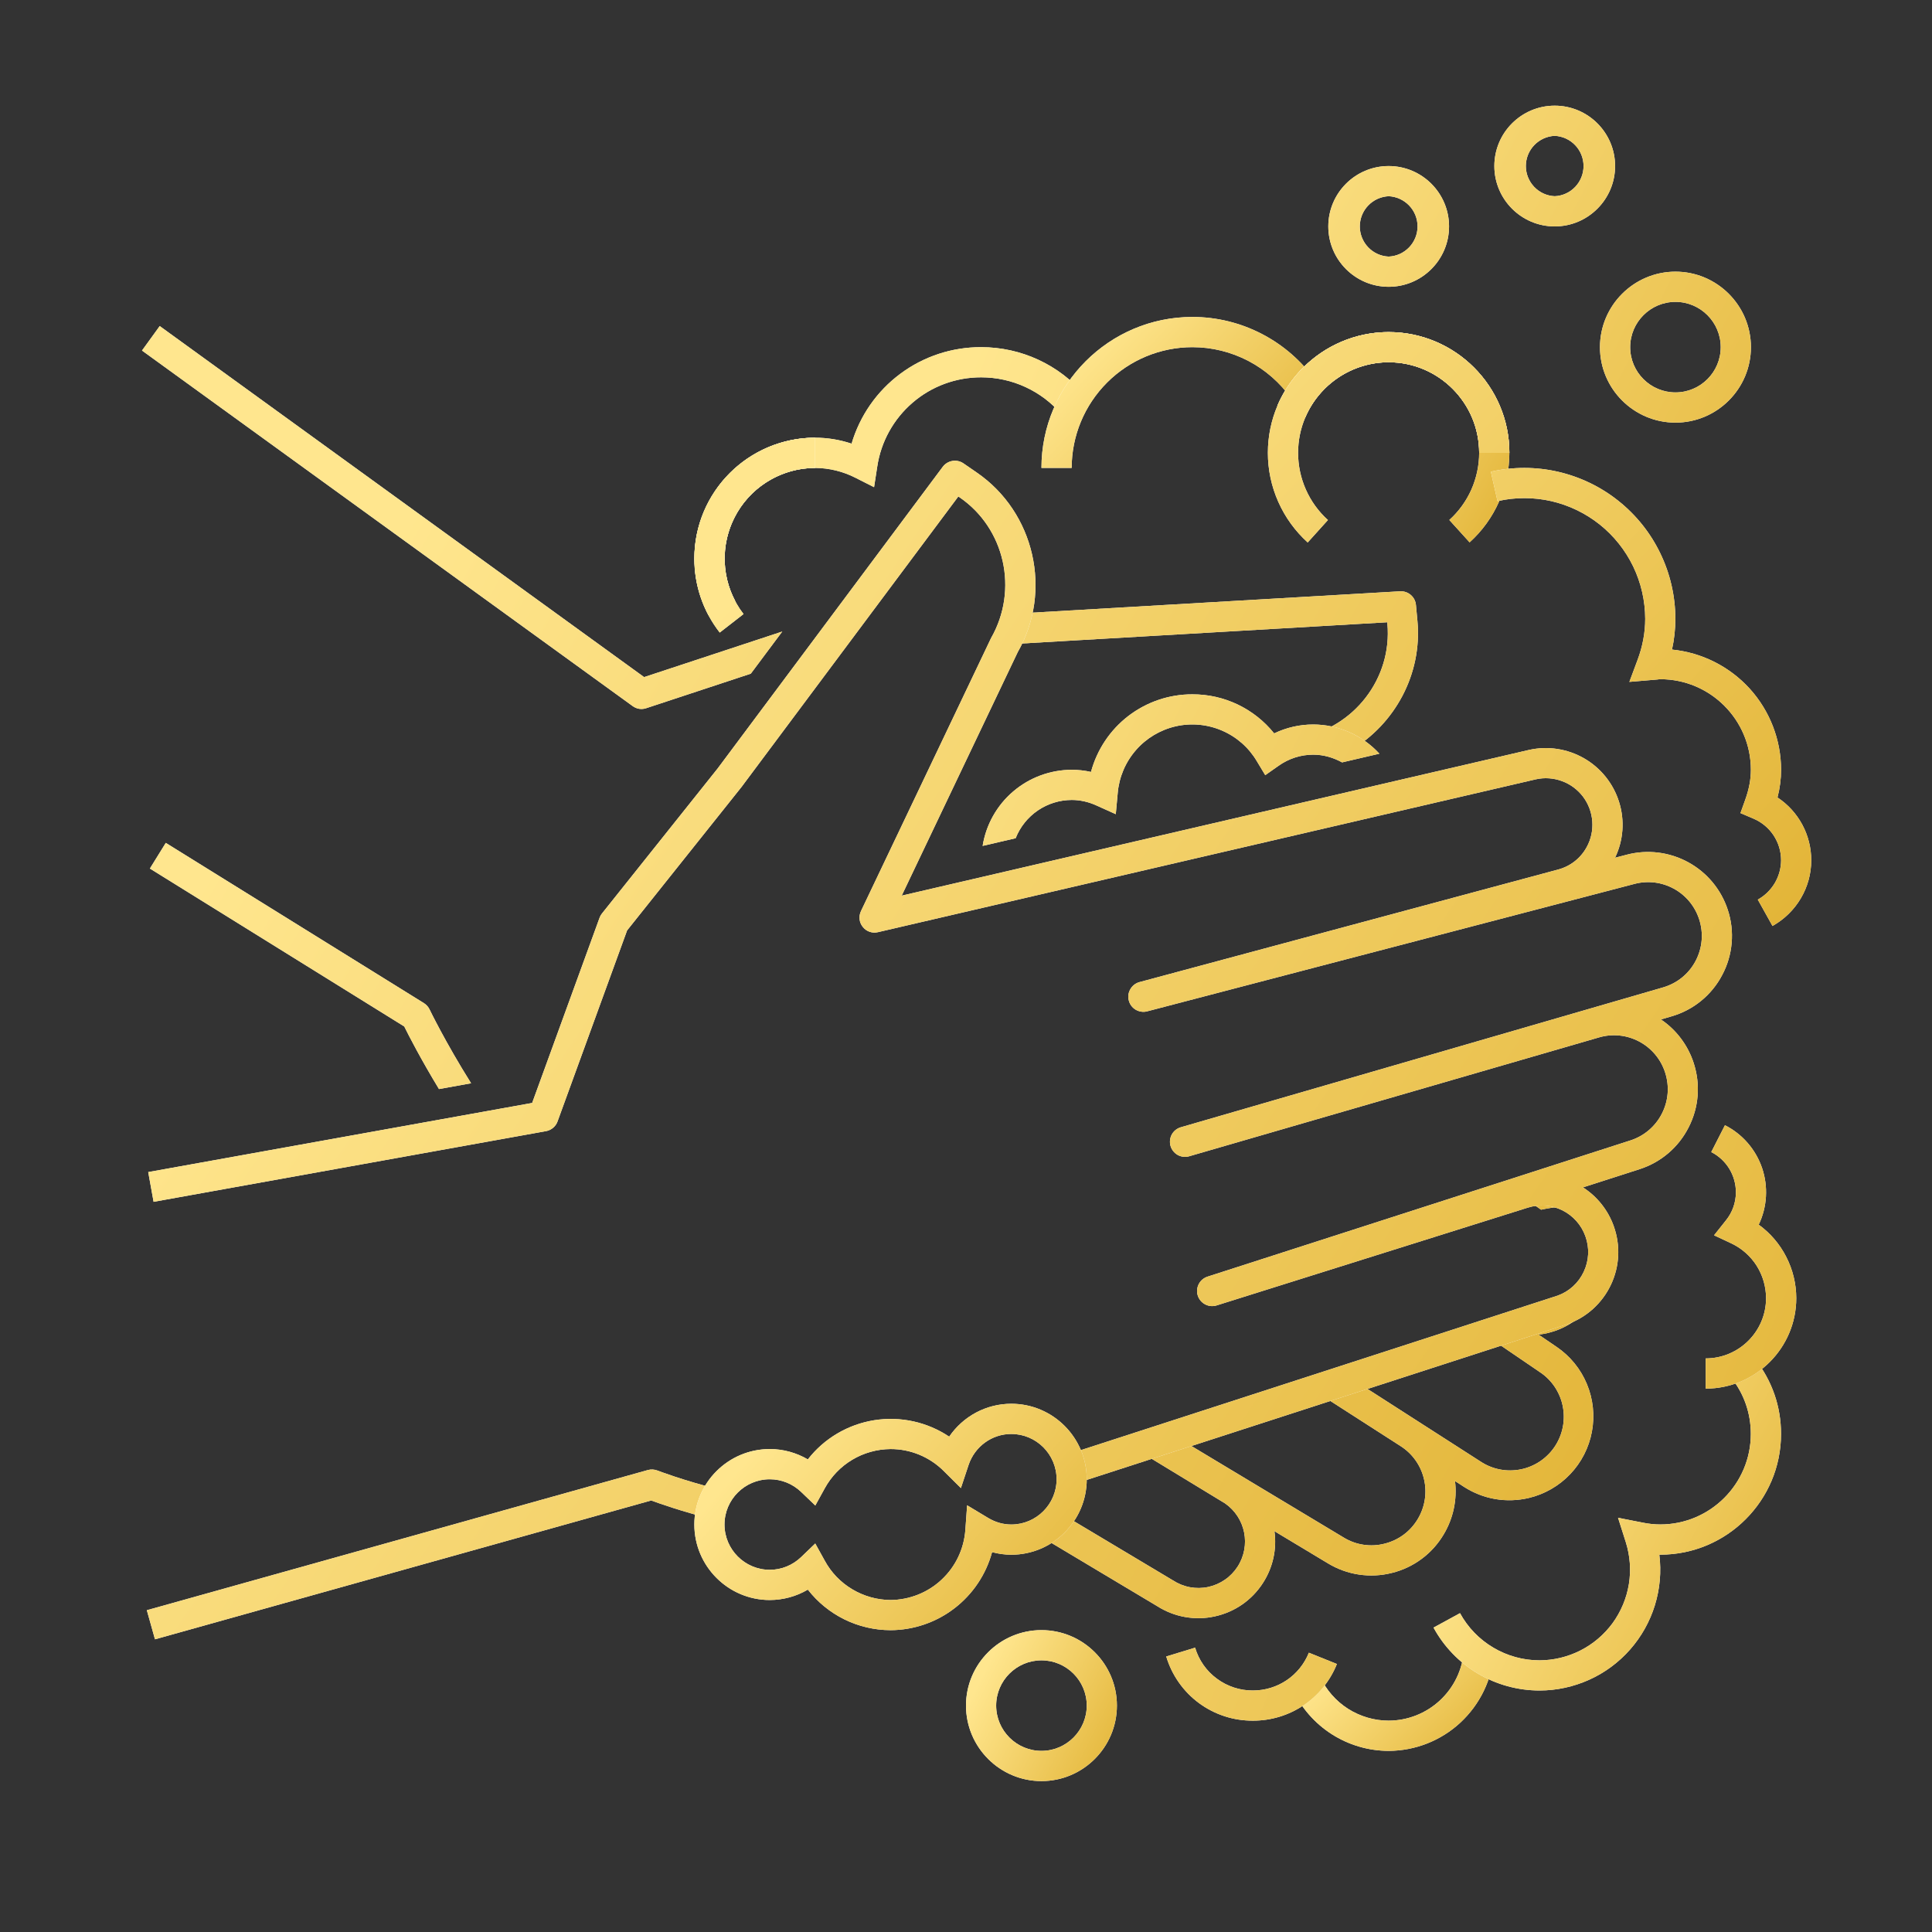 <svg xmlns="http://www.w3.org/2000/svg" width="36" height="36" viewBox="0 0 36 36" fill="none">
  <rect x="0" y="0" width="36" height="36" fill="#333333" stroke="none"/>
  <path d="M25.875 32.625C25.499 32.624 25.131 32.516 24.814 32.313C24.497 32.11 24.245 31.821 24.087 31.48L24.597 31.244C24.711 31.488 24.891 31.695 25.117 31.84C25.344 31.984 25.607 32.062 25.875 32.062C26.23 32.061 26.57 31.927 26.83 31.686C27.09 31.445 27.25 31.116 27.277 30.762L27.838 30.804C27.8 31.299 27.576 31.76 27.212 32.098C26.849 32.435 26.371 32.623 25.875 32.625Z" fill="white"/>
  <path d="M25.875 32.625C25.499 32.624 25.131 32.516 24.814 32.313C24.497 32.11 24.245 31.821 24.087 31.48L24.597 31.244C24.711 31.488 24.891 31.695 25.117 31.84C25.344 31.984 25.607 32.062 25.875 32.062C26.23 32.061 26.57 31.927 26.83 31.686C27.09 31.445 27.25 31.116 27.277 30.762L27.838 30.804C27.8 31.299 27.576 31.76 27.212 32.098C26.849 32.435 26.371 32.623 25.875 32.625Z" fill="url(#paint0_linear_299_26397)"/>
  <path d="M28.687 31.5C28.282 31.5 27.886 31.391 27.538 31.185C27.191 30.979 26.905 30.683 26.712 30.328L27.205 30.059C27.35 30.325 27.565 30.547 27.825 30.701C28.086 30.856 28.384 30.938 28.687 30.938C28.952 30.937 29.214 30.874 29.451 30.753C29.687 30.633 29.892 30.458 30.049 30.244C30.205 30.029 30.309 29.781 30.352 29.518C30.394 29.256 30.374 28.988 30.294 28.735L30.15 28.282L30.615 28.373C30.72 28.394 30.827 28.406 30.937 28.406C31.867 28.406 32.624 27.649 32.624 26.719C32.624 26.336 32.499 25.975 32.262 25.675L32.704 25.327C33.02 25.727 33.187 26.208 33.187 26.719C33.187 27.96 32.178 28.969 30.937 28.969H30.919C30.959 29.285 30.93 29.607 30.836 29.912C30.742 30.217 30.584 30.498 30.373 30.738C30.162 30.977 29.903 31.169 29.612 31.3C29.321 31.431 29.006 31.5 28.687 31.5Z" fill="white"/>
  <path d="M28.687 31.5C28.282 31.5 27.886 31.391 27.538 31.185C27.191 30.979 26.905 30.683 26.712 30.328L27.205 30.059C27.35 30.325 27.565 30.547 27.825 30.701C28.086 30.856 28.384 30.938 28.687 30.938C28.952 30.937 29.214 30.874 29.451 30.753C29.687 30.633 29.892 30.458 30.049 30.244C30.205 30.029 30.309 29.781 30.352 29.518C30.394 29.256 30.374 28.988 30.294 28.735L30.15 28.282L30.615 28.373C30.72 28.394 30.827 28.406 30.937 28.406C31.867 28.406 32.624 27.649 32.624 26.719C32.624 26.336 32.499 25.975 32.262 25.675L32.704 25.327C33.02 25.727 33.187 26.208 33.187 26.719C33.187 27.96 32.178 28.969 30.937 28.969H30.919C30.959 29.285 30.93 29.607 30.836 29.912C30.742 30.217 30.584 30.498 30.373 30.738C30.162 30.977 29.903 31.169 29.612 31.3C29.321 31.431 29.006 31.5 28.687 31.5Z" fill="url(#paint1_linear_299_26397)"/>
  <path d="M31.783 25.875V25.312C32.404 25.312 32.908 24.808 32.908 24.188C32.907 23.974 32.846 23.765 32.732 23.584C32.617 23.404 32.454 23.26 32.261 23.169L31.939 23.018L32.16 22.74C32.28 22.592 32.345 22.409 32.346 22.219C32.346 21.9 32.17 21.612 31.887 21.467L32.142 20.967C32.468 21.132 32.716 21.419 32.834 21.765C32.951 22.111 32.929 22.49 32.771 22.82C32.987 22.977 33.163 23.182 33.284 23.42C33.406 23.658 33.47 23.921 33.471 24.188C33.471 25.118 32.713 25.875 31.783 25.875ZM23.346 32.062C22.983 32.064 22.63 31.948 22.339 31.733C22.048 31.517 21.835 31.213 21.731 30.866L22.269 30.702C22.338 30.934 22.48 31.137 22.675 31.28C22.869 31.424 23.104 31.501 23.346 31.5C23.807 31.5 24.217 31.223 24.389 30.796L24.911 31.006C24.786 31.319 24.57 31.587 24.291 31.775C24.012 31.963 23.682 32.063 23.346 32.062ZM13.201 11.461C13.02 11.118 12.931 10.734 12.941 10.346C12.952 9.958 13.063 9.58 13.263 9.248C13.463 8.915 13.745 8.64 14.083 8.449C14.42 8.258 14.801 8.157 15.189 8.156C15.418 8.156 15.646 8.193 15.868 8.267C16.022 7.746 16.34 7.289 16.776 6.965C17.211 6.641 17.74 6.467 18.283 6.469C19.027 6.469 19.73 6.794 20.212 7.361L19.783 7.725C19.599 7.507 19.369 7.333 19.11 7.213C18.851 7.093 18.569 7.031 18.283 7.031C17.814 7.03 17.36 7.197 17.005 7.503C16.649 7.809 16.415 8.232 16.346 8.696L16.287 9.078L15.943 8.904C15.709 8.784 15.451 8.721 15.189 8.719C14.898 8.719 14.613 8.795 14.36 8.938C14.106 9.082 13.895 9.288 13.745 9.537C13.595 9.787 13.512 10.07 13.504 10.361C13.495 10.652 13.562 10.94 13.698 11.197L13.201 11.461Z" fill="white"/>
  <path d="M31.783 25.875V25.312C32.404 25.312 32.908 24.808 32.908 24.188C32.907 23.974 32.846 23.765 32.732 23.584C32.617 23.404 32.454 23.26 32.261 23.169L31.939 23.018L32.16 22.74C32.28 22.592 32.345 22.409 32.346 22.219C32.346 21.9 32.17 21.612 31.887 21.467L32.142 20.967C32.468 21.132 32.716 21.419 32.834 21.765C32.951 22.111 32.929 22.49 32.771 22.82C32.987 22.977 33.163 23.182 33.284 23.42C33.406 23.658 33.47 23.921 33.471 24.188C33.471 25.118 32.713 25.875 31.783 25.875ZM23.346 32.062C22.983 32.064 22.63 31.948 22.339 31.733C22.048 31.517 21.835 31.213 21.731 30.866L22.269 30.702C22.338 30.934 22.48 31.137 22.675 31.28C22.869 31.424 23.104 31.501 23.346 31.5C23.807 31.5 24.217 31.223 24.389 30.796L24.911 31.006C24.786 31.319 24.57 31.587 24.291 31.775C24.012 31.963 23.682 32.063 23.346 32.062ZM13.201 11.461C13.02 11.118 12.931 10.734 12.941 10.346C12.952 9.958 13.063 9.58 13.263 9.248C13.463 8.915 13.745 8.64 14.083 8.449C14.42 8.258 14.801 8.157 15.189 8.156C15.418 8.156 15.646 8.193 15.868 8.267C16.022 7.746 16.34 7.289 16.776 6.965C17.211 6.641 17.74 6.467 18.283 6.469C19.027 6.469 19.73 6.794 20.212 7.361L19.783 7.725C19.599 7.507 19.369 7.333 19.11 7.213C18.851 7.093 18.569 7.031 18.283 7.031C17.814 7.03 17.36 7.197 17.005 7.503C16.649 7.809 16.415 8.232 16.346 8.696L16.287 9.078L15.943 8.904C15.709 8.784 15.451 8.721 15.189 8.719C14.898 8.719 14.613 8.795 14.36 8.938C14.106 9.082 13.895 9.288 13.745 9.537C13.595 9.787 13.512 10.07 13.504 10.361C13.495 10.652 13.562 10.94 13.698 11.197L13.201 11.461Z" fill="url(#paint2_linear_299_26397)"/>
  <path d="M19.969 8.719H19.406C19.406 7.168 20.668 5.906 22.219 5.906C23.135 5.906 23.996 6.355 24.523 7.106L24.063 7.429C23.855 7.133 23.579 6.891 23.259 6.724C22.938 6.557 22.581 6.469 22.219 6.469C21.623 6.469 21.051 6.706 20.629 7.128C20.207 7.55 19.969 8.122 19.969 8.719Z" fill="white"/>
  <path d="M19.969 8.719H19.406C19.406 7.168 20.668 5.906 22.219 5.906C23.135 5.906 23.996 6.355 24.523 7.106L24.063 7.429C23.855 7.133 23.579 6.891 23.259 6.724C22.938 6.557 22.581 6.469 22.219 6.469C21.623 6.469 21.051 6.706 20.629 7.128C20.207 7.55 19.969 8.122 19.969 8.719Z" fill="url(#paint3_linear_299_26397)"/>
  <path d="M27.384 10.106L27.006 9.689C27.181 9.531 27.321 9.338 27.417 9.122C27.512 8.907 27.562 8.673 27.562 8.438C27.562 7.507 26.805 6.75 25.875 6.75C25.544 6.751 25.22 6.849 24.944 7.032C24.668 7.214 24.451 7.474 24.321 7.778L23.802 7.559C23.976 7.153 24.265 6.807 24.633 6.563C25.002 6.319 25.433 6.189 25.875 6.188C27.116 6.188 28.125 7.197 28.125 8.438C28.125 8.752 28.059 9.063 27.931 9.35C27.804 9.637 27.617 9.895 27.384 10.106Z" fill="white"/>
  <path d="M27.384 10.106L27.006 9.689C27.181 9.531 27.321 9.338 27.417 9.122C27.512 8.907 27.562 8.673 27.562 8.438C27.562 7.507 26.805 6.75 25.875 6.75C25.544 6.751 25.22 6.849 24.944 7.032C24.668 7.214 24.451 7.474 24.321 7.778L23.802 7.559C23.976 7.153 24.265 6.807 24.633 6.563C25.002 6.319 25.433 6.189 25.875 6.188C27.116 6.188 28.125 7.197 28.125 8.438C28.125 8.752 28.059 9.063 27.931 9.35C27.804 9.637 27.617 9.895 27.384 10.106Z" fill="url(#paint4_linear_299_26397)"/>
  <path d="M33.028 17.254L32.754 16.763C32.885 16.69 32.993 16.584 33.07 16.456C33.146 16.327 33.187 16.181 33.188 16.031C33.188 15.693 32.987 15.388 32.675 15.255L32.431 15.151L32.52 14.902C32.591 14.705 32.625 14.522 32.625 14.344C32.625 13.413 31.868 12.656 30.938 12.656C30.918 12.656 30.899 12.66 30.879 12.662L30.361 12.706L30.515 12.293C30.608 12.043 30.656 11.787 30.656 11.531C30.655 11.193 30.579 10.86 30.432 10.555C30.285 10.251 30.072 9.984 29.808 9.773C29.543 9.562 29.235 9.414 28.906 9.338C28.576 9.263 28.234 9.263 27.904 9.338L27.78 8.789C28.192 8.695 28.62 8.696 29.031 8.79C29.443 8.885 29.828 9.07 30.158 9.334C30.488 9.597 30.755 9.931 30.938 10.312C31.122 10.692 31.217 11.109 31.218 11.531C31.218 11.723 31.197 11.915 31.155 12.104C31.711 12.159 32.227 12.419 32.603 12.832C32.978 13.246 33.187 13.785 33.188 14.344C33.188 14.514 33.166 14.684 33.121 14.86C33.315 14.988 33.473 15.162 33.583 15.366C33.693 15.571 33.75 15.799 33.75 16.031C33.75 16.536 33.474 17.004 33.028 17.254ZM24.367 10.108C24.133 9.896 23.947 9.639 23.819 9.351C23.691 9.064 23.625 8.752 23.625 8.438C23.625 7.197 24.634 6.188 25.875 6.188C27.116 6.188 28.125 7.197 28.125 8.438H27.562C27.562 7.507 26.805 6.75 25.875 6.75C24.945 6.75 24.188 7.507 24.188 8.438C24.188 8.914 24.39 9.371 24.744 9.69L24.367 10.108ZM13.411 11.787C13.103 11.393 12.936 10.907 12.938 10.406C12.938 9.165 13.947 8.156 15.188 8.156V8.719C14.872 8.719 14.563 8.809 14.295 8.976C14.028 9.143 13.812 9.382 13.674 9.666C13.535 9.949 13.478 10.266 13.511 10.58C13.543 10.894 13.662 11.193 13.855 11.442L13.411 11.787Z" fill="white"/>
  <path d="M33.028 17.254L32.754 16.763C32.885 16.69 32.993 16.584 33.07 16.456C33.146 16.327 33.187 16.181 33.188 16.031C33.188 15.693 32.987 15.388 32.675 15.255L32.431 15.151L32.52 14.902C32.591 14.705 32.625 14.522 32.625 14.344C32.625 13.413 31.868 12.656 30.938 12.656C30.918 12.656 30.899 12.66 30.879 12.662L30.361 12.706L30.515 12.293C30.608 12.043 30.656 11.787 30.656 11.531C30.655 11.193 30.579 10.86 30.432 10.555C30.285 10.251 30.072 9.984 29.808 9.773C29.543 9.562 29.235 9.414 28.906 9.338C28.576 9.263 28.234 9.263 27.904 9.338L27.78 8.789C28.192 8.695 28.62 8.696 29.031 8.79C29.443 8.885 29.828 9.07 30.158 9.334C30.488 9.597 30.755 9.931 30.938 10.312C31.122 10.692 31.217 11.109 31.218 11.531C31.218 11.723 31.197 11.915 31.155 12.104C31.711 12.159 32.227 12.419 32.603 12.832C32.978 13.246 33.187 13.785 33.188 14.344C33.188 14.514 33.166 14.684 33.121 14.86C33.315 14.988 33.473 15.162 33.583 15.366C33.693 15.571 33.75 15.799 33.75 16.031C33.75 16.536 33.474 17.004 33.028 17.254ZM24.367 10.108C24.133 9.896 23.947 9.639 23.819 9.351C23.691 9.064 23.625 8.752 23.625 8.438C23.625 7.197 24.634 6.188 25.875 6.188C27.116 6.188 28.125 7.197 28.125 8.438H27.562C27.562 7.507 26.805 6.75 25.875 6.75C24.945 6.75 24.188 7.507 24.188 8.438C24.188 8.914 24.39 9.371 24.744 9.69L24.367 10.108ZM13.411 11.787C13.103 11.393 12.936 10.907 12.938 10.406C12.938 9.165 13.947 8.156 15.188 8.156V8.719C14.872 8.719 14.563 8.809 14.295 8.976C14.028 9.143 13.812 9.382 13.674 9.666C13.535 9.949 13.478 10.266 13.511 10.58C13.543 10.894 13.662 11.193 13.855 11.442L13.411 11.787Z" fill="url(#paint5_linear_299_26397)"/>
  <path d="M8.005 18.811C7.982 18.762 7.945 18.721 7.899 18.692L3.089 15.706L2.793 16.184L7.533 19.127C7.618 19.3 7.844 19.739 8.18 20.293L8.778 20.185C8.295 19.414 8.012 18.825 8.005 18.811ZM12.002 12.617L2.976 6.076L2.646 6.532L11.789 13.157C11.825 13.183 11.867 13.201 11.911 13.208C11.955 13.214 12 13.211 12.042 13.196L13.99 12.553L14.576 11.768L12.002 12.617ZM24.47 13.781C24.728 13.781 24.966 13.855 25.175 13.977C25.99 13.491 26.502 12.565 26.412 11.573L26.384 11.273C26.378 11.201 26.343 11.133 26.288 11.086C26.232 11.038 26.161 11.014 26.088 11.018L18.944 11.433C18.898 11.629 18.826 11.818 18.729 11.995L18.927 11.997L25.85 11.595L25.852 11.623C25.944 12.638 25.23 13.568 24.209 13.745L23.554 13.902C23.589 13.949 23.632 13.989 23.662 14.04C23.898 13.872 24.18 13.781 24.47 13.781ZM29.734 24.178C29.916 23.868 29.974 23.501 29.899 23.15C29.823 22.799 29.618 22.489 29.325 22.281L28.939 22.01L28.268 22.226L28.716 22.541C29.213 22.436 29.627 22.439 29.807 22.943C29.909 23.229 29.894 23.544 29.764 23.819C29.634 24.094 29.4 24.306 29.114 24.409L27.677 24.875L28.69 25.565C28.8 25.637 28.894 25.73 28.968 25.839C29.041 25.948 29.093 26.07 29.119 26.199C29.145 26.328 29.146 26.46 29.121 26.589C29.096 26.718 29.046 26.841 28.973 26.951C28.901 27.06 28.807 27.154 28.699 27.228C28.59 27.301 28.468 27.353 28.339 27.379C28.21 27.405 28.078 27.406 27.948 27.381C27.82 27.356 27.697 27.306 27.587 27.233L25.176 25.685L24.484 25.909L26.098 26.946C26.318 27.086 26.475 27.307 26.534 27.561C26.594 27.814 26.552 28.082 26.418 28.305C26.28 28.536 26.061 28.699 25.799 28.764C25.672 28.797 25.538 28.804 25.407 28.784C25.277 28.765 25.151 28.719 25.038 28.65L21.882 26.753L21.146 26.991L22.828 28.014C23.211 28.282 23.313 28.799 23.061 29.192C22.999 29.288 22.919 29.371 22.824 29.436C22.73 29.501 22.624 29.547 22.512 29.571C22.4 29.595 22.284 29.596 22.172 29.575C22.059 29.554 21.952 29.51 21.856 29.448L19.795 28.216C19.705 28.393 19.553 28.534 19.339 28.599L21.559 29.926C21.717 30.027 21.894 30.097 22.078 30.13C22.263 30.163 22.453 30.16 22.636 30.119C22.819 30.079 22.993 30.004 23.147 29.897C23.301 29.79 23.433 29.653 23.534 29.495C23.725 29.198 23.793 28.856 23.747 28.531L24.748 29.133C24.924 29.239 25.12 29.31 25.324 29.34C25.528 29.37 25.736 29.36 25.936 29.309C26.136 29.26 26.324 29.171 26.49 29.048C26.656 28.925 26.795 28.77 26.9 28.593C27.08 28.293 27.154 27.943 27.112 27.597L27.282 27.707C27.642 27.937 28.068 28.01 28.485 27.913C28.78 27.843 29.049 27.689 29.258 27.469C29.467 27.25 29.608 26.974 29.663 26.676C29.718 26.377 29.686 26.069 29.569 25.789C29.453 25.509 29.257 25.269 29.006 25.098L28.669 24.869C28.724 24.863 28.779 24.853 28.834 24.84C29.021 24.797 29.198 24.716 29.352 24.602C29.507 24.488 29.637 24.344 29.734 24.178Z" fill="white"/>
  <path d="M8.005 18.811C7.982 18.762 7.945 18.721 7.899 18.692L3.089 15.706L2.793 16.184L7.533 19.127C7.618 19.3 7.844 19.739 8.18 20.293L8.778 20.185C8.295 19.414 8.012 18.825 8.005 18.811ZM12.002 12.617L2.976 6.076L2.646 6.532L11.789 13.157C11.825 13.183 11.867 13.201 11.911 13.208C11.955 13.214 12 13.211 12.042 13.196L13.99 12.553L14.576 11.768L12.002 12.617ZM24.47 13.781C24.728 13.781 24.966 13.855 25.175 13.977C25.99 13.491 26.502 12.565 26.412 11.573L26.384 11.273C26.378 11.201 26.343 11.133 26.288 11.086C26.232 11.038 26.161 11.014 26.088 11.018L18.944 11.433C18.898 11.629 18.826 11.818 18.729 11.995L18.927 11.997L25.85 11.595L25.852 11.623C25.944 12.638 25.23 13.568 24.209 13.745L23.554 13.902C23.589 13.949 23.632 13.989 23.662 14.04C23.898 13.872 24.18 13.781 24.47 13.781ZM29.734 24.178C29.916 23.868 29.974 23.501 29.899 23.15C29.823 22.799 29.618 22.489 29.325 22.281L28.939 22.01L28.268 22.226L28.716 22.541C29.213 22.436 29.627 22.439 29.807 22.943C29.909 23.229 29.894 23.544 29.764 23.819C29.634 24.094 29.4 24.306 29.114 24.409L27.677 24.875L28.69 25.565C28.8 25.637 28.894 25.73 28.968 25.839C29.041 25.948 29.093 26.07 29.119 26.199C29.145 26.328 29.146 26.46 29.121 26.589C29.096 26.718 29.046 26.841 28.973 26.951C28.901 27.06 28.807 27.154 28.699 27.228C28.59 27.301 28.468 27.353 28.339 27.379C28.21 27.405 28.078 27.406 27.948 27.381C27.82 27.356 27.697 27.306 27.587 27.233L25.176 25.685L24.484 25.909L26.098 26.946C26.318 27.086 26.475 27.307 26.534 27.561C26.594 27.814 26.552 28.082 26.418 28.305C26.28 28.536 26.061 28.699 25.799 28.764C25.672 28.797 25.538 28.804 25.407 28.784C25.277 28.765 25.151 28.719 25.038 28.65L21.882 26.753L21.146 26.991L22.828 28.014C23.211 28.282 23.313 28.799 23.061 29.192C22.999 29.288 22.919 29.371 22.824 29.436C22.73 29.501 22.624 29.547 22.512 29.571C22.4 29.595 22.284 29.596 22.172 29.575C22.059 29.554 21.952 29.51 21.856 29.448L19.795 28.216C19.705 28.393 19.553 28.534 19.339 28.599L21.559 29.926C21.717 30.027 21.894 30.097 22.078 30.13C22.263 30.163 22.453 30.16 22.636 30.119C22.819 30.079 22.993 30.004 23.147 29.897C23.301 29.79 23.433 29.653 23.534 29.495C23.725 29.198 23.793 28.856 23.747 28.531L24.748 29.133C24.924 29.239 25.12 29.31 25.324 29.34C25.528 29.37 25.736 29.36 25.936 29.309C26.136 29.26 26.324 29.171 26.49 29.048C26.656 28.925 26.795 28.77 26.9 28.593C27.08 28.293 27.154 27.943 27.112 27.597L27.282 27.707C27.642 27.937 28.068 28.01 28.485 27.913C28.78 27.843 29.049 27.689 29.258 27.469C29.467 27.25 29.608 26.974 29.663 26.676C29.718 26.377 29.686 26.069 29.569 25.789C29.453 25.509 29.257 25.269 29.006 25.098L28.669 24.869C28.724 24.863 28.779 24.853 28.834 24.84C29.021 24.797 29.198 24.716 29.352 24.602C29.507 24.488 29.637 24.344 29.734 24.178Z" fill="url(#paint6_linear_299_26397)"/>
  <path d="M18.31 15.762L18.925 15.619C19.008 15.409 19.152 15.229 19.338 15.102C19.524 14.975 19.744 14.907 19.97 14.906C20.126 14.906 20.282 14.941 20.431 15.009L20.791 15.171L20.827 14.778C20.852 14.483 20.97 14.204 21.164 13.98C21.358 13.756 21.619 13.6 21.907 13.534C22.196 13.468 22.498 13.496 22.77 13.613C23.042 13.73 23.27 13.93 23.42 14.185L23.576 14.444L23.823 14.27C24.015 14.134 24.239 14.062 24.47 14.062C24.666 14.062 24.847 14.118 25.008 14.206L25.703 14.044C25.546 13.873 25.355 13.736 25.143 13.643C24.931 13.549 24.701 13.5 24.47 13.5C24.216 13.5 23.969 13.557 23.742 13.666C23.559 13.438 23.328 13.255 23.064 13.128C22.8 13.002 22.512 12.937 22.22 12.938C21.789 12.936 21.37 13.078 21.028 13.339C20.686 13.601 20.441 13.968 20.329 14.384C20.211 14.357 20.09 14.344 19.97 14.344C19.57 14.345 19.183 14.488 18.879 14.748C18.575 15.007 18.373 15.367 18.31 15.762ZM25.876 5.344C25.255 5.344 24.751 4.839 24.751 4.219C24.751 3.598 25.255 3.094 25.876 3.094C26.496 3.094 27.001 3.598 27.001 4.219C27.001 4.839 26.496 5.344 25.876 5.344ZM25.876 3.656C25.731 3.663 25.594 3.725 25.494 3.83C25.394 3.934 25.338 4.074 25.338 4.219C25.338 4.364 25.394 4.503 25.494 4.608C25.594 4.713 25.731 4.775 25.876 4.781C26.021 4.775 26.157 4.713 26.258 4.608C26.358 4.503 26.414 4.364 26.414 4.219C26.414 4.074 26.358 3.934 26.258 3.83C26.157 3.725 26.021 3.663 25.876 3.656ZM28.97 4.219C28.349 4.219 27.845 3.714 27.845 3.094C27.845 2.473 28.349 1.969 28.97 1.969C29.59 1.969 30.095 2.473 30.095 3.094C30.095 3.714 29.59 4.219 28.97 4.219ZM28.97 2.531C28.825 2.538 28.688 2.6 28.588 2.705C28.488 2.809 28.432 2.949 28.432 3.094C28.432 3.239 28.488 3.378 28.588 3.483C28.688 3.588 28.825 3.65 28.97 3.656C29.114 3.65 29.251 3.588 29.351 3.483C29.451 3.378 29.507 3.239 29.507 3.094C29.507 2.949 29.451 2.809 29.351 2.705C29.251 2.6 29.114 2.538 28.97 2.531ZM31.22 7.875C30.444 7.875 29.813 7.244 29.813 6.469C29.813 5.694 30.444 5.062 31.22 5.062C31.995 5.062 32.626 5.694 32.626 6.469C32.626 7.244 31.995 7.875 31.22 7.875ZM31.22 5.625C30.754 5.625 30.376 6.004 30.376 6.469C30.376 6.934 30.754 7.312 31.22 7.312C31.685 7.312 32.063 6.934 32.063 6.469C32.063 6.004 31.685 5.625 31.22 5.625Z" fill="white"/>
  <path d="M18.31 15.762L18.925 15.619C19.008 15.409 19.152 15.229 19.338 15.102C19.524 14.975 19.744 14.907 19.97 14.906C20.126 14.906 20.282 14.941 20.431 15.009L20.791 15.171L20.827 14.778C20.852 14.483 20.97 14.204 21.164 13.98C21.358 13.756 21.619 13.6 21.907 13.534C22.196 13.468 22.498 13.496 22.77 13.613C23.042 13.73 23.27 13.93 23.42 14.185L23.576 14.444L23.823 14.27C24.015 14.134 24.239 14.062 24.47 14.062C24.666 14.062 24.847 14.118 25.008 14.206L25.703 14.044C25.546 13.873 25.355 13.736 25.143 13.643C24.931 13.549 24.701 13.5 24.47 13.5C24.216 13.5 23.969 13.557 23.742 13.666C23.559 13.438 23.328 13.255 23.064 13.128C22.8 13.002 22.512 12.937 22.22 12.938C21.789 12.936 21.37 13.078 21.028 13.339C20.686 13.601 20.441 13.968 20.329 14.384C20.211 14.357 20.09 14.344 19.97 14.344C19.57 14.345 19.183 14.488 18.879 14.748C18.575 15.007 18.373 15.367 18.31 15.762ZM25.876 5.344C25.255 5.344 24.751 4.839 24.751 4.219C24.751 3.598 25.255 3.094 25.876 3.094C26.496 3.094 27.001 3.598 27.001 4.219C27.001 4.839 26.496 5.344 25.876 5.344ZM25.876 3.656C25.731 3.663 25.594 3.725 25.494 3.83C25.394 3.934 25.338 4.074 25.338 4.219C25.338 4.364 25.394 4.503 25.494 4.608C25.594 4.713 25.731 4.775 25.876 4.781C26.021 4.775 26.157 4.713 26.258 4.608C26.358 4.503 26.414 4.364 26.414 4.219C26.414 4.074 26.358 3.934 26.258 3.83C26.157 3.725 26.021 3.663 25.876 3.656ZM28.97 4.219C28.349 4.219 27.845 3.714 27.845 3.094C27.845 2.473 28.349 1.969 28.97 1.969C29.59 1.969 30.095 2.473 30.095 3.094C30.095 3.714 29.59 4.219 28.97 4.219ZM28.97 2.531C28.825 2.538 28.688 2.6 28.588 2.705C28.488 2.809 28.432 2.949 28.432 3.094C28.432 3.239 28.488 3.378 28.588 3.483C28.688 3.588 28.825 3.65 28.97 3.656C29.114 3.65 29.251 3.588 29.351 3.483C29.451 3.378 29.507 3.239 29.507 3.094C29.507 2.949 29.451 2.809 29.351 2.705C29.251 2.6 29.114 2.538 28.97 2.531ZM31.22 7.875C30.444 7.875 29.813 7.244 29.813 6.469C29.813 5.694 30.444 5.062 31.22 5.062C31.995 5.062 32.626 5.694 32.626 6.469C32.626 7.244 31.995 7.875 31.22 7.875ZM31.22 5.625C30.754 5.625 30.376 6.004 30.376 6.469C30.376 6.934 30.754 7.312 31.22 7.312C31.685 7.312 32.063 6.934 32.063 6.469C32.063 6.004 31.685 5.625 31.22 5.625Z" fill="url(#paint7_linear_299_26397)"/>
  <path d="M13.425 27.761C12.726 27.586 12.264 27.406 12.252 27.402C12.194 27.379 12.131 27.376 12.072 27.392L2.736 30.004L2.888 30.546L12.134 27.959C12.305 28.022 12.699 28.16 13.229 28.296C13.249 28.098 13.316 27.914 13.425 27.761ZM32.195 16.954C32.071 16.575 31.808 16.258 31.458 16.067C31.108 15.876 30.699 15.825 30.313 15.926L30.094 15.983C30.25 15.659 30.277 15.289 30.17 14.946C30.063 14.602 29.831 14.312 29.52 14.132C29.208 13.952 28.841 13.895 28.49 13.974L16.802 16.689L18.964 12.151C19.615 11.014 19.279 9.545 18.2 8.805L17.952 8.634C17.892 8.593 17.819 8.577 17.747 8.589C17.675 8.601 17.611 8.64 17.567 8.698L13.372 14.32L11.216 17.023C11.197 17.046 11.182 17.073 11.172 17.102L9.916 20.552L2.762 21.84L2.862 22.394L10.175 21.077C10.223 21.068 10.268 21.047 10.306 21.015C10.344 20.983 10.372 20.943 10.389 20.896L11.685 17.337L13.817 14.664L17.857 9.251L17.882 9.268C18.722 9.844 18.983 10.987 18.467 11.89L16.044 16.975C16.021 17.023 16.011 17.076 16.017 17.129C16.023 17.182 16.044 17.232 16.078 17.273C16.111 17.315 16.155 17.346 16.206 17.363C16.256 17.38 16.31 17.382 16.362 17.369L28.616 14.522C28.779 14.485 28.949 14.497 29.106 14.555C29.262 14.612 29.398 14.714 29.499 14.847C29.599 14.981 29.658 15.14 29.67 15.307C29.682 15.473 29.646 15.639 29.565 15.786C29.451 15.994 29.261 16.142 29.032 16.203L21.218 18.304C21.15 18.327 21.093 18.375 21.059 18.438C21.024 18.501 21.015 18.575 21.034 18.644C21.052 18.714 21.096 18.774 21.158 18.812C21.219 18.849 21.292 18.863 21.363 18.848L30.457 16.47C30.704 16.405 30.966 16.437 31.19 16.56C31.414 16.682 31.582 16.886 31.661 17.128C31.746 17.388 31.722 17.664 31.595 17.906C31.467 18.148 31.252 18.322 30.989 18.399L21.996 21.007C21.926 21.029 21.868 21.078 21.833 21.142C21.799 21.207 21.791 21.283 21.811 21.353C21.832 21.424 21.879 21.483 21.943 21.52C22.007 21.556 22.082 21.566 22.153 21.547L29.794 19.331C30.044 19.257 30.313 19.285 30.543 19.407C30.773 19.529 30.947 19.736 31.027 19.984C31.11 20.239 31.089 20.512 30.967 20.751C30.907 20.869 30.824 20.974 30.724 21.059C30.623 21.145 30.506 21.21 30.381 21.25L22.502 23.788C22.43 23.811 22.371 23.861 22.337 23.927C22.303 23.994 22.296 24.071 22.319 24.142C22.342 24.213 22.392 24.272 22.458 24.306C22.524 24.34 22.601 24.347 22.672 24.324L28.468 22.503C28.681 22.436 28.913 22.453 29.113 22.553C29.313 22.653 29.467 22.826 29.542 23.037C29.62 23.255 29.609 23.49 29.51 23.699C29.414 23.904 29.24 24.064 29.027 24.141L19.872 27.108C19.933 27.247 19.968 27.401 19.968 27.563C19.968 27.6 19.96 27.635 19.957 27.671L29.207 24.674C29.566 24.545 29.853 24.285 30.017 23.94C30.18 23.595 30.198 23.207 30.07 22.848C29.964 22.55 29.762 22.296 29.496 22.125L30.551 21.786C30.95 21.657 31.275 21.381 31.465 21.007C31.656 20.634 31.689 20.209 31.56 19.81C31.453 19.478 31.238 19.191 30.949 18.996L31.144 18.939C31.346 18.881 31.534 18.783 31.696 18.651C31.859 18.518 31.993 18.355 32.09 18.169C32.189 17.984 32.249 17.781 32.267 17.572C32.285 17.363 32.261 17.153 32.195 16.954Z" fill="white"/>
  <path d="M13.425 27.761C12.726 27.586 12.264 27.406 12.252 27.402C12.194 27.379 12.131 27.376 12.072 27.392L2.736 30.004L2.888 30.546L12.134 27.959C12.305 28.022 12.699 28.16 13.229 28.296C13.249 28.098 13.316 27.914 13.425 27.761ZM32.195 16.954C32.071 16.575 31.808 16.258 31.458 16.067C31.108 15.876 30.699 15.825 30.313 15.926L30.094 15.983C30.25 15.659 30.277 15.289 30.17 14.946C30.063 14.602 29.831 14.312 29.52 14.132C29.208 13.952 28.841 13.895 28.49 13.974L16.802 16.689L18.964 12.151C19.615 11.014 19.279 9.545 18.2 8.805L17.952 8.634C17.892 8.593 17.819 8.577 17.747 8.589C17.675 8.601 17.611 8.64 17.567 8.698L13.372 14.32L11.216 17.023C11.197 17.046 11.182 17.073 11.172 17.102L9.916 20.552L2.762 21.84L2.862 22.394L10.175 21.077C10.223 21.068 10.268 21.047 10.306 21.015C10.344 20.983 10.372 20.943 10.389 20.896L11.685 17.337L13.817 14.664L17.857 9.251L17.882 9.268C18.722 9.844 18.983 10.987 18.467 11.89L16.044 16.975C16.021 17.023 16.011 17.076 16.017 17.129C16.023 17.182 16.044 17.232 16.078 17.273C16.111 17.315 16.155 17.346 16.206 17.363C16.256 17.38 16.31 17.382 16.362 17.369L28.616 14.522C28.779 14.485 28.949 14.497 29.106 14.555C29.262 14.612 29.398 14.714 29.499 14.847C29.599 14.981 29.658 15.14 29.67 15.307C29.682 15.473 29.646 15.639 29.565 15.786C29.451 15.994 29.261 16.142 29.032 16.203L21.218 18.304C21.15 18.327 21.093 18.375 21.059 18.438C21.024 18.501 21.015 18.575 21.034 18.644C21.052 18.714 21.096 18.774 21.158 18.812C21.219 18.849 21.292 18.863 21.363 18.848L30.457 16.47C30.704 16.405 30.966 16.437 31.19 16.56C31.414 16.682 31.582 16.886 31.661 17.128C31.746 17.388 31.722 17.664 31.595 17.906C31.467 18.148 31.252 18.322 30.989 18.399L21.996 21.007C21.926 21.029 21.868 21.078 21.833 21.142C21.799 21.207 21.791 21.283 21.811 21.353C21.832 21.424 21.879 21.483 21.943 21.52C22.007 21.556 22.082 21.566 22.153 21.547L29.794 19.331C30.044 19.257 30.313 19.285 30.543 19.407C30.773 19.529 30.947 19.736 31.027 19.984C31.11 20.239 31.089 20.512 30.967 20.751C30.907 20.869 30.824 20.974 30.724 21.059C30.623 21.145 30.506 21.21 30.381 21.25L22.502 23.788C22.43 23.811 22.371 23.861 22.337 23.927C22.303 23.994 22.296 24.071 22.319 24.142C22.342 24.213 22.392 24.272 22.458 24.306C22.524 24.34 22.601 24.347 22.672 24.324L28.468 22.503C28.681 22.436 28.913 22.453 29.113 22.553C29.313 22.653 29.467 22.826 29.542 23.037C29.62 23.255 29.609 23.49 29.51 23.699C29.414 23.904 29.24 24.064 29.027 24.141L19.872 27.108C19.933 27.247 19.968 27.401 19.968 27.563C19.968 27.6 19.96 27.635 19.957 27.671L29.207 24.674C29.566 24.545 29.853 24.285 30.017 23.94C30.18 23.595 30.198 23.207 30.07 22.848C29.964 22.55 29.762 22.296 29.496 22.125L30.551 21.786C30.95 21.657 31.275 21.381 31.465 21.007C31.656 20.634 31.689 20.209 31.56 19.81C31.453 19.478 31.238 19.191 30.949 18.996L31.144 18.939C31.346 18.881 31.534 18.783 31.696 18.651C31.859 18.518 31.993 18.355 32.09 18.169C32.189 17.984 32.249 17.781 32.267 17.572C32.285 17.363 32.261 17.153 32.195 16.954Z" fill="url(#paint8_linear_299_26397)"/>
  <path d="M16.594 30.376C16.296 30.375 16.003 30.307 15.736 30.176C15.469 30.045 15.236 29.855 15.053 29.62C14.838 29.747 14.593 29.813 14.344 29.814C13.568 29.814 12.938 29.182 12.938 28.407C12.938 27.632 13.568 27.001 14.344 27.001C14.595 27.001 14.839 27.069 15.053 27.194C15.357 26.803 15.798 26.543 16.287 26.464C16.776 26.386 17.276 26.495 17.687 26.77C17.815 26.582 17.988 26.427 18.189 26.32C18.391 26.213 18.616 26.157 18.844 26.157C19.619 26.157 20.25 26.788 20.25 27.564C20.25 28.339 19.619 28.97 18.844 28.97C18.723 28.97 18.603 28.953 18.486 28.922C18.373 29.338 18.127 29.705 17.785 29.968C17.443 30.231 17.025 30.374 16.594 30.376ZM15.191 28.761L15.368 29.081C15.488 29.302 15.665 29.486 15.881 29.614C16.097 29.743 16.343 29.812 16.594 29.814C16.948 29.811 17.289 29.676 17.547 29.433C17.806 29.191 17.963 28.86 17.988 28.506L18.021 28.049L18.413 28.285C18.549 28.366 18.694 28.407 18.844 28.407C19.309 28.407 19.688 28.029 19.688 27.564C19.688 27.098 19.309 26.72 18.844 26.72C18.483 26.72 18.164 26.952 18.048 27.298L17.905 27.728L17.584 27.409C17.321 27.147 16.965 27 16.594 27.001C16.343 27.003 16.097 27.071 15.881 27.2C15.665 27.329 15.488 27.513 15.368 27.733L15.192 28.053L14.928 27.8C14.771 27.649 14.562 27.564 14.344 27.564C13.879 27.564 13.5 27.942 13.5 28.407C13.5 28.872 13.879 29.251 14.344 29.251C14.561 29.251 14.768 29.167 14.928 29.014L15.191 28.761Z" fill="white"/>
  <path d="M16.594 30.376C16.296 30.375 16.003 30.307 15.736 30.176C15.469 30.045 15.236 29.855 15.053 29.62C14.838 29.747 14.593 29.813 14.344 29.814C13.568 29.814 12.938 29.182 12.938 28.407C12.938 27.632 13.568 27.001 14.344 27.001C14.595 27.001 14.839 27.069 15.053 27.194C15.357 26.803 15.798 26.543 16.287 26.464C16.776 26.386 17.276 26.495 17.687 26.77C17.815 26.582 17.988 26.427 18.189 26.32C18.391 26.213 18.616 26.157 18.844 26.157C19.619 26.157 20.25 26.788 20.25 27.564C20.25 28.339 19.619 28.97 18.844 28.97C18.723 28.97 18.603 28.953 18.486 28.922C18.373 29.338 18.127 29.705 17.785 29.968C17.443 30.231 17.025 30.374 16.594 30.376ZM15.191 28.761L15.368 29.081C15.488 29.302 15.665 29.486 15.881 29.614C16.097 29.743 16.343 29.812 16.594 29.814C16.948 29.811 17.289 29.676 17.547 29.433C17.806 29.191 17.963 28.86 17.988 28.506L18.021 28.049L18.413 28.285C18.549 28.366 18.694 28.407 18.844 28.407C19.309 28.407 19.688 28.029 19.688 27.564C19.688 27.098 19.309 26.72 18.844 26.72C18.483 26.72 18.164 26.952 18.048 27.298L17.905 27.728L17.584 27.409C17.321 27.147 16.965 27 16.594 27.001C16.343 27.003 16.097 27.071 15.881 27.2C15.665 27.329 15.488 27.513 15.368 27.733L15.192 28.053L14.928 27.8C14.771 27.649 14.562 27.564 14.344 27.564C13.879 27.564 13.5 27.942 13.5 28.407C13.5 28.872 13.879 29.251 14.344 29.251C14.561 29.251 14.768 29.167 14.928 29.014L15.191 28.761Z" fill="url(#paint9_linear_299_26397)"/>
  <path d="M19.406 33.188C18.631 33.188 18 32.556 18 31.781C18 31.006 18.631 30.375 19.406 30.375C20.182 30.375 20.812 31.006 20.812 31.781C20.812 32.556 20.182 33.188 19.406 33.188ZM19.406 30.938C18.941 30.938 18.562 31.316 18.562 31.781C18.562 32.246 18.941 32.625 19.406 32.625C19.871 32.625 20.25 32.246 20.25 31.781C20.25 31.316 19.871 30.938 19.406 30.938Z" fill="white"/>
  <path d="M19.406 33.188C18.631 33.188 18 32.556 18 31.781C18 31.006 18.631 30.375 19.406 30.375C20.182 30.375 20.812 31.006 20.812 31.781C20.812 32.556 20.182 33.188 19.406 33.188ZM19.406 30.938C18.941 30.938 18.562 31.316 18.562 31.781C18.562 32.246 18.941 32.625 19.406 32.625C19.871 32.625 20.25 32.246 20.25 31.781C20.25 31.316 19.871 30.938 19.406 30.938Z" fill="url(#paint10_linear_299_26397)"/>
  <defs>
    <linearGradient id="paint0_linear_299_26397" x1="25.133" y1="30.676" x2="28.263" y2="33.846" gradientUnits="userSpaceOnUse">
      <stop stop-color="#FFE68E"/>
      <stop offset="1" stop-color="#D8A217"/>
    </linearGradient>
    <linearGradient id="paint1_linear_299_26397" x1="28.517" y1="25.04" x2="37.079" y2="29.555" gradientUnits="userSpaceOnUse">
      <stop stop-color="#FFE68E"/>
      <stop offset="1" stop-color="#D8A217"/>
    </linearGradient>
    <linearGradient id="paint2_linear_299_26397" x1="18.666" y1="5.278" x2="48.509" y2="17.315" gradientUnits="userSpaceOnUse">
      <stop stop-color="#FFE68E"/>
      <stop offset="1" stop-color="#D8A217"/>
    </linearGradient>
    <linearGradient id="paint3_linear_299_26397" x1="20.833" y1="5.775" x2="25.541" y2="10.082" gradientUnits="userSpaceOnUse">
      <stop stop-color="#FFE68E"/>
      <stop offset="1" stop-color="#D8A217"/>
    </linearGradient>
    <linearGradient id="paint4_linear_299_26397" x1="25.008" y1="6.005" x2="30.594" y2="9.104" gradientUnits="userSpaceOnUse">
      <stop stop-color="#FFE68E"/>
      <stop offset="1" stop-color="#D8A217"/>
    </linearGradient>
    <linearGradient id="paint5_linear_299_26397" x1="18.742" y1="5.673" x2="37.311" y2="23.233" gradientUnits="userSpaceOnUse">
      <stop stop-color="#FFE68E"/>
      <stop offset="1" stop-color="#D8A217"/>
    </linearGradient>
    <linearGradient id="paint6_linear_299_26397" x1="10.256" y1="4.956" x2="45.067" y2="24.791" gradientUnits="userSpaceOnUse">
      <stop stop-color="#FFE68E"/>
      <stop offset="1" stop-color="#D8A217"/>
    </linearGradient>
    <linearGradient id="paint7_linear_299_26397" x1="22.302" y1="1.327" x2="41.319" y2="11.251" gradientUnits="userSpaceOnUse">
      <stop stop-color="#FFE68E"/>
      <stop offset="1" stop-color="#D8A217"/>
    </linearGradient>
    <linearGradient id="paint8_linear_299_26397" x1="10.974" y1="7.564" x2="45.228" y2="30.729" gradientUnits="userSpaceOnUse">
      <stop stop-color="#FFE68E"/>
      <stop offset="1" stop-color="#D8A217"/>
    </linearGradient>
    <linearGradient id="paint9_linear_299_26397" x1="14.977" y1="25.961" x2="22.001" y2="32.082" gradientUnits="userSpaceOnUse">
      <stop stop-color="#FFE68E"/>
      <stop offset="1" stop-color="#D8A217"/>
    </linearGradient>
    <linearGradient id="paint10_linear_299_26397" x1="18.784" y1="30.244" x2="22.578" y2="32.152" gradientUnits="userSpaceOnUse">
      <stop stop-color="#FFE68E"/>
      <stop offset="1" stop-color="#D8A217"/>
    </linearGradient>
  </defs>
</svg>